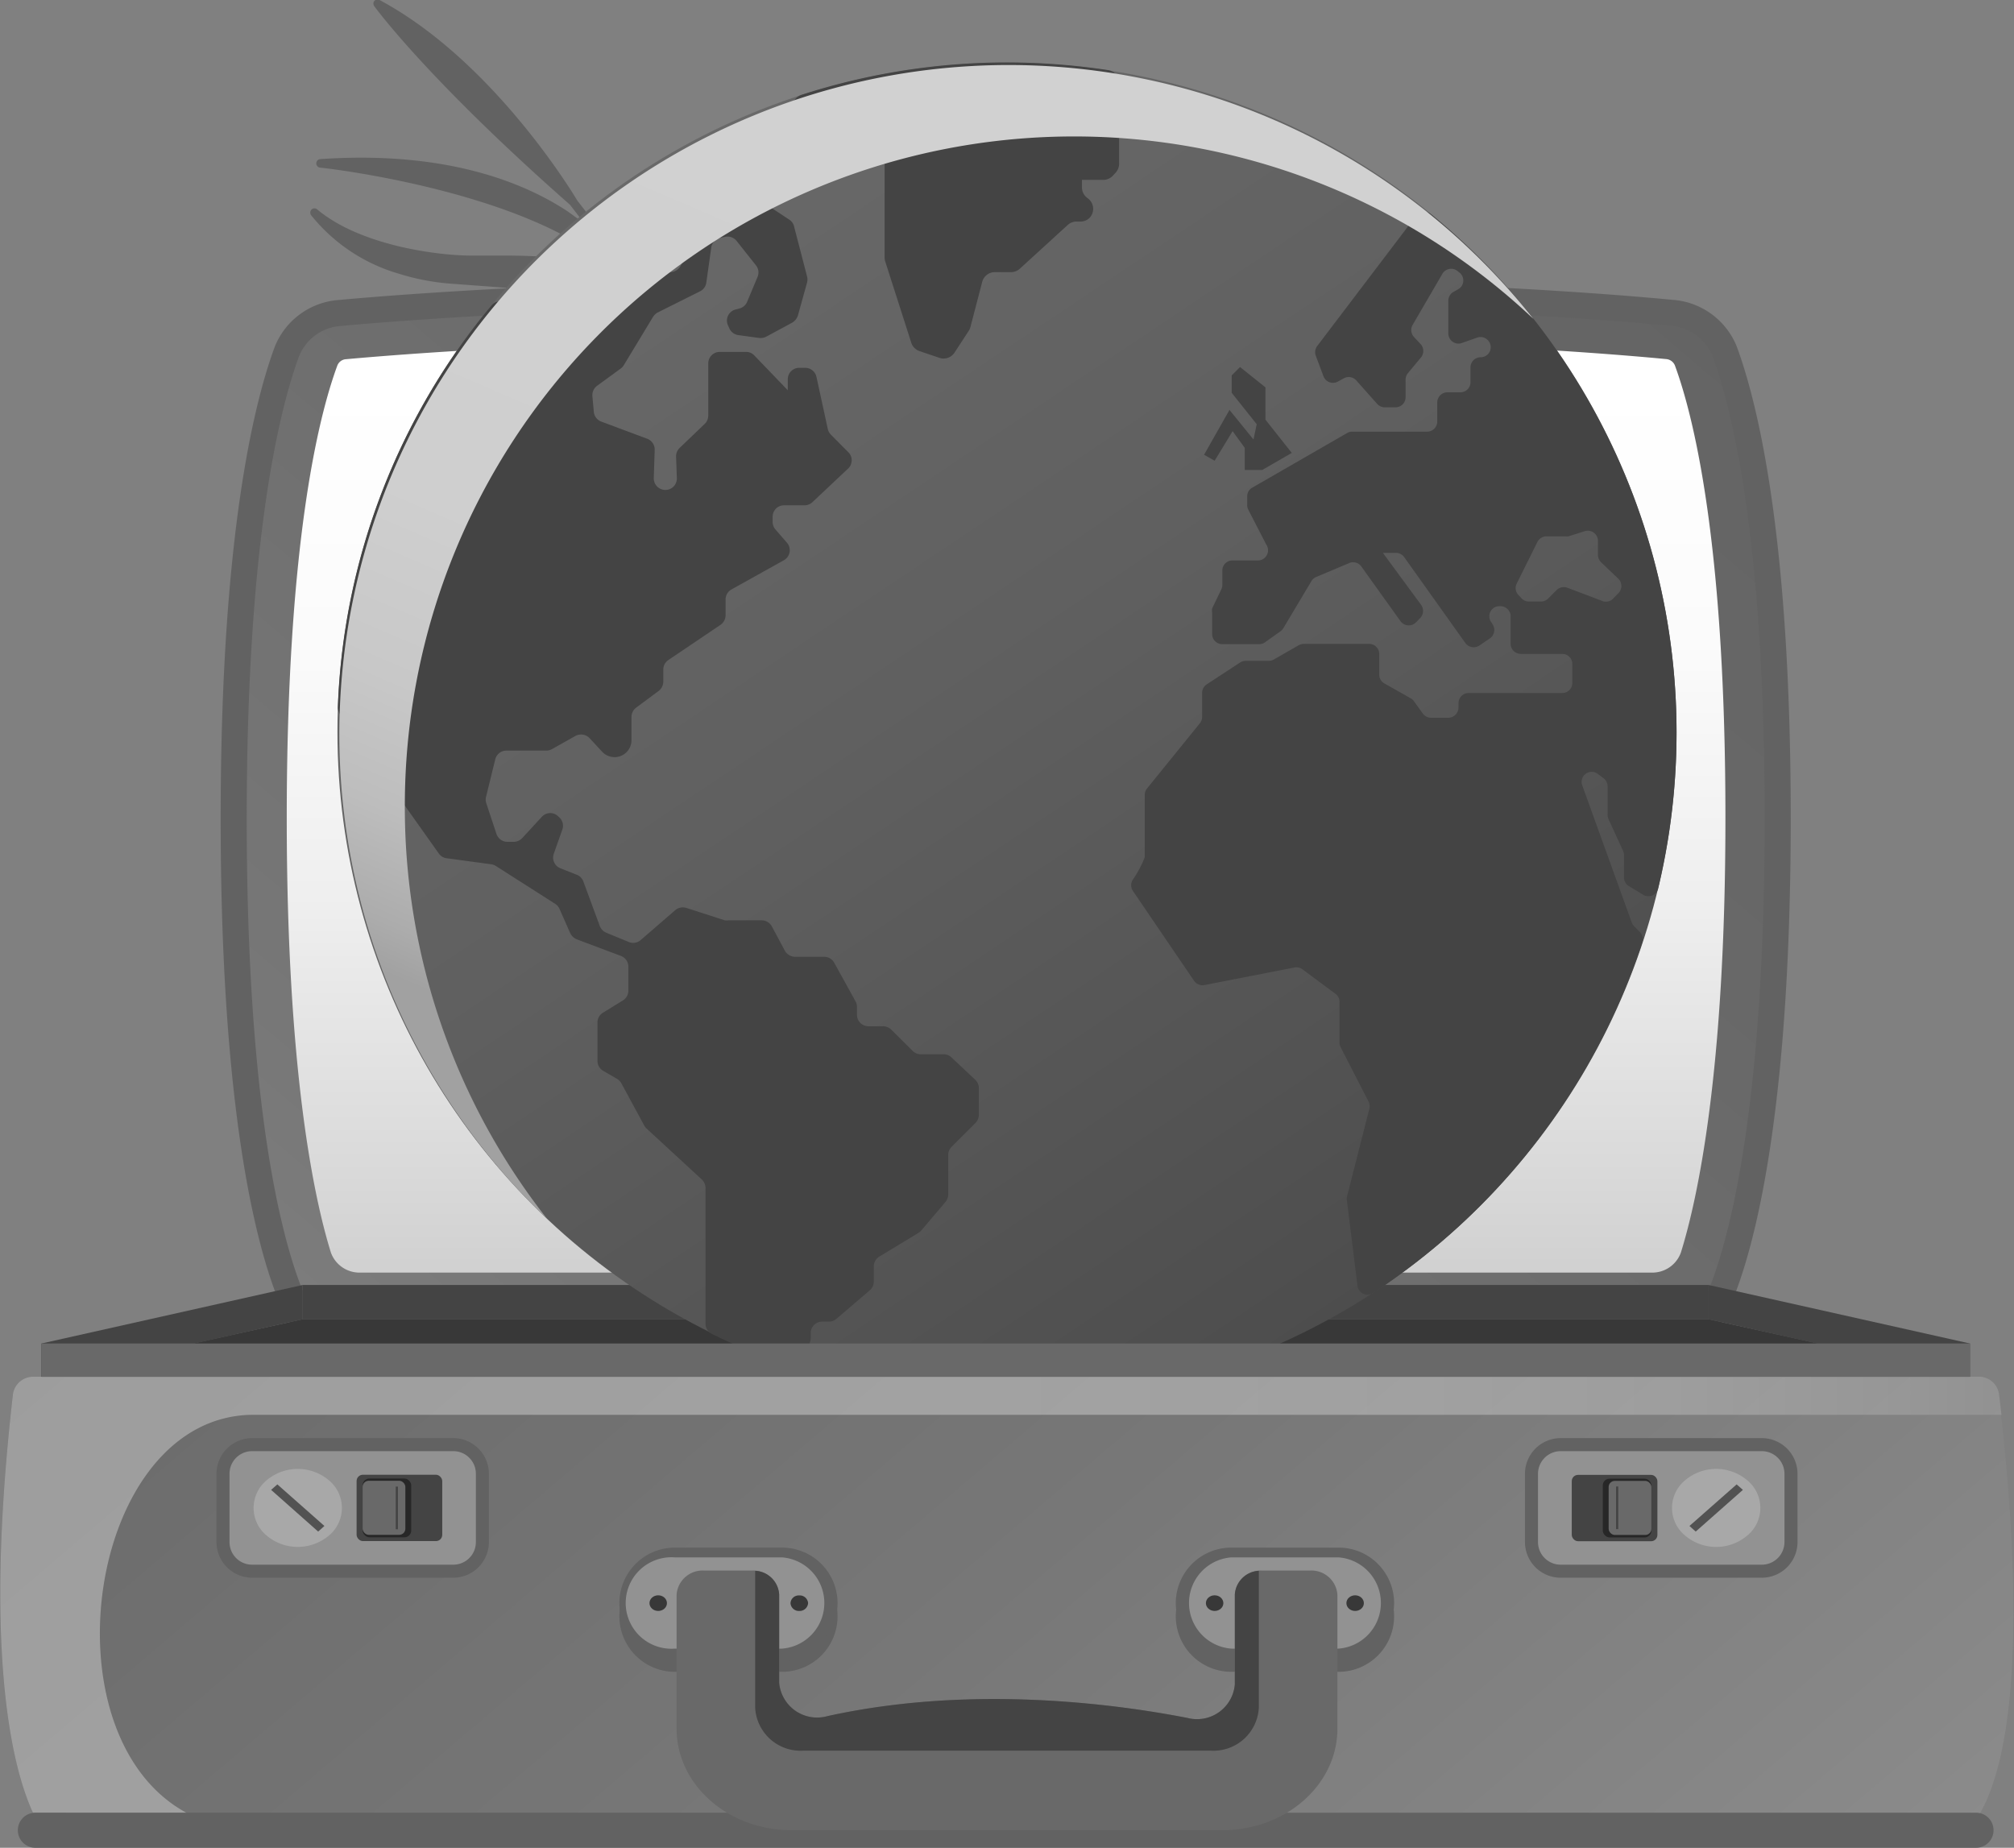 <svg xmlns="http://www.w3.org/2000/svg" xmlns:xlink="http://www.w3.org/1999/xlink" viewBox="0 0 154.52 141.77"><rect x="0" y="0" width="154.52" height="141.77" fill="#808080" stroke="none"/><defs><style>.cls-1{isolation:isolate;}.cls-2{fill:#626262;}.cls-3{stroke:#626262;stroke-miterlimit:10;stroke-width:2px;fill:url(#Gradiente_sem_nome_3);}.cls-4{fill:url(#Gradiente_sem_nome_5);}.cls-5{fill:#383838;}.cls-6{fill:#444;}.cls-7{fill:url(#Gradiente_sem_nome_4);}.cls-10,.cls-8{mix-blend-mode:overlay;}.cls-8{fill:url(#Gradiente_sem_nome_2);}.cls-9{fill:url(#Gradiente_sem_nome_3-2);}.cls-10{opacity:0.5;fill:url(#Gradiente_sem_nome_2-2);}.cls-11{fill:#929292;}.cls-12{fill:#a8a8a8;}.cls-13{fill:#525252;}.cls-14{fill:#272727;}.cls-15{fill:#696969;}</style><linearGradient id="Gradiente_sem_nome_3" x1="11.36" y1="-2.07" x2="152.76" y2="163.89" gradientTransform="matrix(-1, 0, 0, 1, 144.11, 0)" gradientUnits="userSpaceOnUse"><stop offset="0" stop-color="#626262"/><stop offset="0.27" stop-color="#686868"/><stop offset="0.61" stop-color="#777"/><stop offset="0.99" stop-color="#929292"/><stop offset="1" stop-color="#929292"/></linearGradient><linearGradient id="Gradiente_sem_nome_5" x1="77.16" y1="29.46" x2="77.16" y2="97.06" gradientUnits="userSpaceOnUse"><stop offset="0" stop-color="#fff"/><stop offset="0.29" stop-color="#fbfbfb"/><stop offset="0.6" stop-color="#eee"/><stop offset="0.91" stop-color="#d8d8d8"/><stop offset="1" stop-color="#d1d1d1"/></linearGradient><linearGradient id="Gradiente_sem_nome_4" x1="48.2" y1="12.75" x2="120.36" y2="120.6" gradientUnits="userSpaceOnUse"><stop offset="0" stop-color="#696969"/><stop offset="0.35" stop-color="#606060"/><stop offset="0.92" stop-color="#484848"/><stop offset="1" stop-color="#444"/></linearGradient><linearGradient id="Gradiente_sem_nome_2" x1="79.54" y1="16.92" x2="50.87" y2="83.81" gradientUnits="userSpaceOnUse"><stop offset="0" stop-color="#d1d1d1"/><stop offset="0.52" stop-color="#cfcfcf"/><stop offset="0.71" stop-color="#c8c8c8"/><stop offset="0.84" stop-color="#bdbdbd"/><stop offset="0.95" stop-color="#acacac"/><stop offset="1" stop-color="#a1a1a1"/></linearGradient><linearGradient id="Gradiente_sem_nome_3-2" x1="-12.23" y1="17.21" x2="133.51" y2="188.27" gradientTransform="matrix(1, 0, 0, 1, 0, 0)" xlink:href="#Gradiente_sem_nome_3"/><linearGradient id="Gradiente_sem_nome_2-2" x1="0" y1="122.37" x2="153.56" y2="122.37" xlink:href="#Gradiente_sem_nome_2"/></defs><title>langage</title><g class="cls-1"><g id="Calque_2" data-name="Calque 2"><g id="OBJECTS"><path class="cls-2" d="M61.83,60.29h0a.33.33,0,0,0,.16-.39c-.1-.27-.2-.52-.32-.77,0,0,0-.08,0-.12a.32.32,0,0,0,0-.14s0-.12-.06-.25q-.45-3.31-1-6.38a.3.3,0,0,0,0-.26c-.05-.15-.1-.3-.16-.44-.61-3-1.32-5.82-2.1-8.45h0c-.94-3.17-2-6.06-3-8.69,0,0,0,0,0-.08a9.07,9.07,0,0,0-.61-1.41c-.79-1.83-1.6-3.52-2.4-5.07-.36-.72-.74-1.41-1.11-2.09a8.44,8.44,0,0,0-1.72-3c-.3-.49-.6-1-.9-1.44h0A8.74,8.74,0,0,0,47.64,20c-1.16-1.74-2.29-3.27-3.34-4.6h0C44.23,15.28,38,4.75,29.12,0a.33.33,0,0,0-.4.07.33.33,0,0,0,0,.41s4,5.54,15,15.22c.38.48.77,1,1.17,1.51-.41-.32-.86-.65-1.35-1-3.32-2.19-9.31-4.67-19-4a.33.33,0,0,0,0,.65c.18,0,16.94,1.87,23.17,8.43-2.88-1.7-6.76-1.69-10.11-1.68H36.19c-2.66,0-8.56-.78-11.85-3.54a.32.32,0,0,0-.43,0,.34.34,0,0,0-.05.43A13.41,13.41,0,0,0,30.6,21a17.76,17.76,0,0,0,4.06.77l1.62.12c6.63.49,11.86.87,14.27,4.1.38.69.76,1.39,1.13,2.12.29.57.59,1.17.88,1.78a17.18,17.18,0,0,0-3.11-2.58c-3.31-2.2-9.31-4.68-19-4a.33.33,0,0,0,0,.65c.13,0,10,1.11,17.43,4.57a37.78,37.78,0,0,0-6.16-.33H40.31c-2.67,0-8.57-.77-11.85-3.54a.35.35,0,0,0-.44,0,.32.32,0,0,0,0,.43,13.29,13.29,0,0,0,6.74,4.47l.44.13c-1.62-.07-3.35-.08-5.22,0a.32.32,0,0,0-.31.31.33.33,0,0,0,.28.34c.18,0,15.05,2.31,23.07,7.47A26.28,26.28,0,0,0,44.74,37H43.38c-2.66,0-8.57-.77-11.85-3.54a.33.33,0,0,0-.48.44,13.35,13.35,0,0,0,6.74,4.47,18.34,18.34,0,0,0,4.05.77l1.63.12c6.61.49,11.83.87,14.25,4.08.42,1.42.82,2.91,1.2,4.44a14.65,14.65,0,0,0-3-3.3c-3.33-2.75-9.92-5.92-22.43-5.4a.33.33,0,0,0,0,.65c.18,0,15.25,2.35,22.71,7.6-2.48-1-5.5-1-8.15-1H46.79c-2.45,0-7.89-.71-10.91-3.26a.33.33,0,0,0-.48.44,12.34,12.34,0,0,0,6.23,4.13,17,17,0,0,0,3.74.71l1.5.11c6,.44,10.74.8,13,3.62.27,1.39.53,2.82.76,4.3-2-3.33-7.65-8.75-23.17-8.11a.33.33,0,0,0-.31.31.32.32,0,0,0,.28.34c.16,0,14.1,2.17,20.75,7a18.8,18.8,0,0,0-6.6-.75h-1c-2.34,0-6.66-.74-9-2.68a.33.33,0,0,0-.48.44,10.17,10.17,0,0,0,5.17,3.43,14,14,0,0,0,3.1.59l1.23.09c4.76.35,8.57.63,10.5,2.73a123.41,123.41,0,0,1,.06,28.45l.66.07A124.77,124.77,0,0,0,61.83,60.29Zm-8.4-24.93A24.49,24.49,0,0,0,43,30.67c5.36.44,9.55,1.1,11.65,3.84.45,1.11.9,2.27,1.34,3.48A15.3,15.3,0,0,0,53.43,35.36Z"/><path class="cls-3" d="M131.09,101.22s5.3-7.37,5.3-38.46c0-21.42-2.51-31.58-4.08-35.83A4.74,4.74,0,0,0,128.23,24c-6.07-.58-22-1.78-49.52-1.79-29.4,0-46.28,1.22-52.6,1.8A4.73,4.73,0,0,0,22,27c-1.56,4.25-4.07,14.41-4.07,35.81,0,31.09,5.29,38.46,5.29,38.46Z"/><path class="cls-4" d="M27.65,97.64a2.33,2.33,0,0,1-2.26-1.53C24.11,92,22,82.23,22,62.76c0-21,2.43-30.78,3.88-34.71a.76.76,0,0,1,.67-.49c5.83-.53,22.54-1.78,51.77-1.78h.42c27.67,0,43.55,1.24,49.09,1.77a.79.79,0,0,1,.67.48c1.45,3.94,3.88,13.68,3.88,34.73,0,19.47-2.14,29.25-3.42,33.35a2.33,2.33,0,0,1-2.26,1.53Z"/><polygon class="cls-5" points="23.22 101.22 3.18 105.63 151.14 105.63 131.09 101.22 23.22 101.22"/><polyline class="cls-6" points="23.22 101.22 3.18 105.7 3.18 103.08 23.22 98.59"/><polyline class="cls-6" points="131.09 101.22 151.14 105.7 151.14 103.08 131.09 98.59"/><rect class="cls-6" x="23.22" y="98.59" width="107.87" height="2.63"/><circle class="cls-7" cx="77.26" cy="56.18" r="51.37"/><path class="cls-6" d="M60.37,104.73v-.79l1.22-.42a.89.89,0,0,0,.61-.84v-.39a.88.88,0,0,1,.88-.89h.51a.88.88,0,0,0,.58-.21L66.73,99a.87.87,0,0,0,.31-.67V97.17a.88.88,0,0,1,.43-.76l3-1.82a1,1,0,0,0,.22-.19l1.85-2.18a.91.91,0,0,0,.21-.57v-3A.88.88,0,0,1,73,88l1.85-1.85a.89.89,0,0,0,.25-.62V83.49a.88.88,0,0,0-.28-.65L73,81.13a.85.85,0,0,0-.6-.24H70.64a.89.89,0,0,1-.63-.27L68.38,79a.9.9,0,0,0-.64-.26H66.63a.88.88,0,0,1-.88-.89v-.6a.88.88,0,0,0-.12-.44L64,73.86a.88.88,0,0,0-.77-.45H61a.91.91,0,0,1-.78-.46l-1-1.87a.9.9,0,0,0-.78-.47H55.88a.86.86,0,0,1-.28,0l-2.94-.95a.9.9,0,0,0-.85.17l-2.66,2.3a.88.88,0,0,1-.92.14l-1.72-.71A.91.91,0,0,1,46,71l-1.24-3.36a.86.86,0,0,0-.5-.52L43,66.62a.88.88,0,0,1-.51-1.12l.65-1.84a.87.87,0,0,0-.2-.92l-.09-.08a.87.87,0,0,0-1.27,0L40.07,64.3a.92.92,0,0,1-.66.29h-.48a.89.89,0,0,1-.84-.61L37.3,61.6a.94.94,0,0,1,0-.5L38,58.25a.88.88,0,0,1,.85-.66h3.06a.89.89,0,0,0,.45-.12l1.78-1a.9.9,0,0,1,1.08.15l1,1.08a1.3,1.3,0,0,0,2.23-.91V55a.89.89,0,0,1,.35-.7L50.55,53a.91.91,0,0,0,.34-.7v-.93a.89.89,0,0,1,.39-.73l4-2.7a.91.91,0,0,0,.39-.74V46a.88.88,0,0,1,.46-.78l4-2.23a.88.88,0,0,0,.24-1.36l-.87-1a.9.9,0,0,1-.22-.59v-.39a.87.87,0,0,1,.88-.88h1.57a.89.89,0,0,0,.6-.24l2.74-2.58a.87.87,0,0,0,0-1.27l-1.32-1.33a.91.91,0,0,1-.24-.44l-.87-4a.89.89,0,0,0-.87-.69h-.44a.88.88,0,0,0-.89.88v.84l-2.54-2.64A.87.87,0,0,0,57.3,27H55.22a.88.88,0,0,0-.88.89v4a.88.88,0,0,1-.28.64l-1.91,1.83a.91.91,0,0,0-.28.67l.06,1.65a.88.88,0,0,1-.93.91h0a.89.89,0,0,1-.84-.91l.07-2.16a.89.89,0,0,0-.58-.86l-3.51-1.31a.89.89,0,0,1-.58-.74l-.11-1.21a.9.9,0,0,1,.36-.8l1.81-1.32a.85.85,0,0,0,.24-.26l2.25-3.72a1,1,0,0,1,.36-.33l3.24-1.62a.87.87,0,0,0,.48-.66l.38-2.7a.88.88,0,0,1,.69-.74l.37-.08a.89.89,0,0,1,.88.31L58,20.36a.87.87,0,0,1,.12.89l-.8,1.91a.86.86,0,0,1-.6.51l-.26.07A.88.88,0,0,0,55.87,25l.09.2a.89.89,0,0,0,.68.51l1.61.22a.93.93,0,0,0,.54-.1l2-1.08a1,1,0,0,0,.43-.55l.7-2.52a.94.94,0,0,0,0-.47l-1-3.85a.83.83,0,0,0-.37-.51l-3.18-2.1a1,1,0,0,0-.66-.13l-4.36.88a.89.89,0,0,0-.71.8l-.11,1.51a.89.89,0,0,0,.89.94h.77l-1,1.69a.92.92,0,0,1-.62.43c-1.51.25-7.11,1.19-13.33,2.26a.86.86,0,0,0-.54.31,51.1,51.1,0,0,0-11.78,30.8.91.91,0,0,0,.16.55l7.59,10.7a.86.86,0,0,0,.6.36l3.41.46a.92.92,0,0,1,.36.13l4.56,2.91a.89.89,0,0,1,.33.39l.82,1.86a1,1,0,0,0,.5.47l3.38,1.27a.88.88,0,0,1,.58.82V76a.89.89,0,0,1-.42.76l-1.53.94a.88.88,0,0,0-.42.75v2.95a.88.88,0,0,0,.44.76l1.07.62a.86.86,0,0,1,.33.35l1.75,3.23a.84.84,0,0,0,.18.23l4.24,3.91a.9.9,0,0,1,.28.65v10.4a.88.88,0,0,0,.5.8A47.7,47.7,0,0,0,60.37,104.73Z"/><path class="cls-6" d="M126.07,68.65a.77.77,0,0,0,1.15-.48,51.41,51.41,0,0,0-17.45-51.75.79.79,0,0,0-1.12.13l-7.59,10a.78.78,0,0,0-.11.74l.59,1.58a.78.78,0,0,0,1.1.41l.47-.26a.78.78,0,0,1,.94.16L105.67,31a.79.79,0,0,0,.58.25h.82a.77.77,0,0,0,.77-.78V29.12a.8.8,0,0,1,.18-.49l1-1.2a.79.79,0,0,0,0-1l-.54-.58a.79.79,0,0,1-.1-.92L110.67,21a.78.78,0,0,1,1.15-.21l.15.12a.77.77,0,0,1-.11,1.29l-.33.19a.76.76,0,0,0-.41.68v2.53a.78.78,0,0,0,1,.73l1.22-.43a.78.78,0,0,1,.84.23l0,0a.77.77,0,0,1-.58,1.28h0a.78.78,0,0,0-.78.78v1.14a.77.77,0,0,1-.77.77h-1a.78.78,0,0,0-.78.78v1.46a.78.78,0,0,1-.78.78h-5.74a.78.78,0,0,0-.39.1l-7.29,4.2a.75.75,0,0,0-.38.67v.65a.73.73,0,0,0,.08.36l1.38,2.68A.78.78,0,0,1,96.56,43h-2a.77.77,0,0,0-.78.77v1.12a.72.72,0,0,1-.06.29L93,46.68A.94.94,0,0,0,93,47v1.64a.77.77,0,0,0,.77.78h2.85a.74.74,0,0,0,.45-.15l1.18-.84a.77.77,0,0,0,.21-.23l2.16-3.62a.73.73,0,0,1,.36-.31l2.54-1.07a.77.77,0,0,1,.93.27l3,4.19a.78.78,0,0,0,1.18.1l.33-.34a.79.79,0,0,0,.08-1l-2.94-4h1a.77.77,0,0,1,.63.32l4.7,6.6a.79.79,0,0,0,1.07.19l.81-.55a.79.79,0,0,0,.22-1.06l-.14-.22a.77.77,0,0,1,.66-1.19h.07a.78.78,0,0,1,.78.77v2.11a.78.78,0,0,0,.77.78h3.19a.77.77,0,0,1,.77.78V52.4a.76.76,0,0,1-.77.77h-7.19a.78.78,0,0,0-.77.78v.34a.79.79,0,0,1-.78.78c-.42,0-.94,0-1.28,0a.8.8,0,0,1-.66-.3l-.72-1a.78.78,0,0,0-.24-.2l-2-1.13a.76.76,0,0,1-.4-.68V50.18a.78.78,0,0,0-.78-.78h-5a.87.87,0,0,0-.39.1l-1.9,1.09a.77.77,0,0,1-.39.11H95.59a.82.82,0,0,0-.43.12l-2.58,1.69a.78.78,0,0,0-.35.65V55a.81.81,0,0,1-.17.49L88,60.5a.77.77,0,0,0-.17.49v4.78a8.33,8.33,0,0,1-.92,1.73.77.77,0,0,0,0,.84l4.7,6.91a.78.78,0,0,0,.79.33l6.92-1.35a.79.79,0,0,1,.61.14l2.53,1.88a.74.74,0,0,1,.31.62V80a.73.73,0,0,0,.09.35L105,84.52a.8.8,0,0,1,.06.55l-1.72,6.76a.7.7,0,0,0,0,.29l.81,6.53a.78.78,0,0,0,1.2.56A51.5,51.5,0,0,0,126,72.31a.77.77,0,0,0-.19-.8l-.44-.45a.68.68,0,0,1-.18-.29l-3.79-10.5a.77.77,0,0,1,1.2-.88l.44.33a.79.79,0,0,1,.3.62v2.19a.88.88,0,0,0,.07.32l1.12,2.44a.88.88,0,0,1,.07.33v1.75A.76.76,0,0,0,125,68ZM122.91,46.1l-2.64-1a.79.79,0,0,0-.84.17l-.65.65a.75.75,0,0,1-.55.23h-.93a.76.76,0,0,1-.57-.25l-.24-.26a.76.76,0,0,1-.12-.87l1.59-3.2a.78.78,0,0,1,.7-.42h1.44a1,1,0,0,0,.24,0l1.26-.4a.78.78,0,0,1,1,.74v1.09a.8.8,0,0,0,.24.56l1.33,1.27a.78.78,0,0,1,0,1.1l-.46.47A.76.76,0,0,1,122.91,46.1Z"/><polygon class="cls-6" points="96.84 36.06 99.11 34.75 97.09 32.2 97.09 29.72 95.14 28.16 94.5 28.8 94.5 30.14 96.42 32.55 96.17 33.72 94.33 31.45 92.38 34.89 93.19 35.35 94.57 33.08 95.5 34.36 95.5 36.06 96.84 36.06"/><path class="cls-6" d="M82.59,17h.3a1,1,0,0,0,.68-.26h0a1,1,0,0,0-.08-1.5l-.09-.07a1,1,0,0,1-.39-.78V13.8h1.65a1,1,0,0,0,.74-.34l.22-.24a1,1,0,0,0,.24-.65V6.38a1,1,0,0,0-.83-1,52.61,52.61,0,0,0-7.79-.59A51.37,51.37,0,0,0,61.48,7.28a1,1,0,0,0-.68.94v.72a1,1,0,0,0,.23.63l.73.88a1,1,0,0,0,1.08.29l2-.69a.87.87,0,0,1,.32-.06h.73a1,1,0,0,1,.84.47l1,1.65a1.07,1.07,0,0,1,.14.52v7.13a1.12,1.12,0,0,0,.05.31l2,6.24a1,1,0,0,0,.63.63l1.54.52a1,1,0,0,0,1.14-.4l1.11-1.7a.93.93,0,0,0,.12-.29l.9-3.45a1,1,0,0,1,1-.74h1.22a1,1,0,0,0,.66-.26l3.68-3.36A1,1,0,0,1,82.59,17Z"/><path class="cls-8" d="M31.06,61.84a51.35,51.35,0,0,1,86.59-37.37A51.35,51.35,0,1,0,42,93.55,51.1,51.1,0,0,1,31.06,61.84Z"/><path class="cls-9" d="M151,140.42c5.48-6.21,3-28,2.33-33.53a1.55,1.55,0,0,0-1.6-1.26H2.58A1.56,1.56,0,0,0,1,106.92c-3.15,27.28,2.31,33.5,2.31,33.5Z"/><path class="cls-10" d="M1,106.92c-2.38,20.64.16,29.22,1.54,32.18H14.33c-11.15-6-7.55-30.55,5.13-30.55h134.1c-.07-.65-.14-1.21-.2-1.66a1.55,1.55,0,0,0-1.6-1.26H2.58A1.56,1.56,0,0,0,1,106.92Z"/><path class="cls-2" d="M151.61,141.77H2.71a1.34,1.34,0,0,1-1.34-1.35h0a1.34,1.34,0,0,1,1.34-1.34h148.9a1.34,1.34,0,0,1,1.34,1.34h0A1.34,1.34,0,0,1,151.61,141.77Z"/><rect class="cls-11" x="17.11" y="110.84" width="19.91" height="9.71" rx="2.24" ry="2.24"/><path class="cls-2" d="M34.77,111.34a1.73,1.73,0,0,1,1.74,1.74v5.23a1.73,1.73,0,0,1-1.74,1.74H19.35a1.73,1.73,0,0,1-1.74-1.74v-5.23a1.73,1.73,0,0,1,1.74-1.74H34.77m0-1H19.35a2.74,2.74,0,0,0-2.74,2.74v5.23a2.74,2.74,0,0,0,2.74,2.74H34.77a2.74,2.74,0,0,0,2.74-2.74v-5.23a2.74,2.74,0,0,0-2.74-2.74Z"/><path class="cls-12" d="M25.24,113.58a2.75,2.75,0,0,1,0,4.23,3.71,3.71,0,0,1-4.79,0,2.75,2.75,0,0,1,0-4.23A3.71,3.71,0,0,1,25.24,113.58Z"/><polygon class="cls-13" points="24.89 117.08 24.41 117.51 20.8 114.31 21.28 113.89 24.89 117.08"/><rect class="cls-6" x="27.36" y="113.15" width="6.57" height="5.09" rx="0.48" ry="0.48"/><rect class="cls-14" x="27.82" y="113.44" width="3.73" height="4.51" rx="0.52" ry="0.52"/><rect class="cls-15" x="27.82" y="113.61" width="3.28" height="4.15" rx="0.47" ry="0.47"/><rect class="cls-6" x="30.36" y="114.06" width="0.17" height="3.27"/><rect class="cls-11" x="117.5" y="110.84" width="19.91" height="9.71" rx="2.24" ry="2.24"/><path class="cls-2" d="M135.17,111.34a1.74,1.74,0,0,1,1.74,1.74v5.23a1.74,1.74,0,0,1-1.74,1.74H119.74a1.74,1.74,0,0,1-1.74-1.74v-5.23a1.74,1.74,0,0,1,1.74-1.74h15.43m0-1H119.74a2.74,2.74,0,0,0-2.74,2.74v5.23a2.74,2.74,0,0,0,2.74,2.74h15.43a2.74,2.74,0,0,0,2.74-2.74v-5.23a2.74,2.74,0,0,0-2.74-2.74Z"/><path class="cls-12" d="M129.28,113.58a2.74,2.74,0,0,0,0,4.23,3.69,3.69,0,0,0,4.78,0,2.74,2.74,0,0,0,0-4.23A3.69,3.69,0,0,0,129.28,113.58Z"/><polygon class="cls-13" points="129.62 117.08 130.1 117.51 133.72 114.31 133.24 113.89 129.62 117.08"/><rect class="cls-6" x="120.59" y="113.15" width="6.57" height="5.09" rx="0.48" ry="0.48" transform="translate(247.75 231.4) rotate(180)"/><rect class="cls-14" x="122.97" y="113.44" width="3.73" height="4.51" rx="0.52" ry="0.52" transform="translate(249.67 231.4) rotate(180)"/><rect class="cls-15" x="123.42" y="113.61" width="3.28" height="4.15" rx="0.47" ry="0.47" transform="translate(250.12 231.38) rotate(180)"/><rect class="cls-6" x="123.98" y="114.06" width="0.17" height="3.27" transform="translate(248.14 231.38) rotate(180)"/><path class="cls-2" d="M51.78,127.89a3.89,3.89,0,1,1,0-7.77H60a3.89,3.89,0,0,1,0,7.77Z"/><path class="cls-2" d="M60,120.5a3.51,3.51,0,0,1,0,7H51.78a3.51,3.51,0,1,1,0-7H60m0-.75H51.78a4.26,4.26,0,1,0,0,8.52H60a4.26,4.26,0,0,0,0-8.52Z"/><path class="cls-11" d="M51.78,126.89a3.89,3.89,0,1,1,0-7.77H60a3.89,3.89,0,0,1,0,7.77Z"/><path class="cls-2" d="M60,119.49a3.51,3.51,0,0,1,0,7H51.78a3.51,3.51,0,1,1,0-7H60m0-.75H51.78a4.26,4.26,0,1,0,0,8.52H60a4.26,4.26,0,0,0,0-8.52Z"/><ellipse class="cls-5" cx="50.5" cy="123" rx="0.67" ry="0.6"/><path class="cls-5" d="M62,123a.65.65,0,0,1-.68.6.64.64,0,0,1-.67-.6.63.63,0,0,1,.67-.59A.64.64,0,0,1,62,123Z"/><path class="cls-2" d="M94.47,127.89a3.89,3.89,0,1,1,0-7.77h8.23a3.89,3.89,0,0,1,0,7.77Z"/><path class="cls-2" d="M102.7,120.5a3.51,3.51,0,0,1,0,7H94.47a3.51,3.51,0,0,1,0-7h8.23m0-.75H94.47a4.26,4.26,0,0,0,0,8.52h8.23a4.26,4.26,0,0,0,0-8.52Z"/><path class="cls-11" d="M94.47,126.89a3.89,3.89,0,1,1,0-7.77h8.23a3.89,3.89,0,0,1,0,7.77Z"/><path class="cls-2" d="M102.7,119.49a3.51,3.51,0,0,1,0,7H94.47a3.51,3.51,0,0,1,0-7h8.23m0-.75H94.47a4.26,4.26,0,0,0,0,8.52h8.23a4.26,4.26,0,0,0,0-8.52Z"/><ellipse class="cls-5" cx="93.19" cy="123" rx="0.67" ry="0.6"/><ellipse class="cls-5" cx="103.97" cy="123" rx="0.67" ry="0.6"/><path class="cls-15" d="M94.74,122.34v6.89a2.91,2.91,0,0,1-3.63,2.58c-5.54-1.08-16.61-2.57-27.63-.14a2.92,2.92,0,0,1-3.7-2.57v-6.76a2,2,0,0,0-2.09-1.84H54a2,2,0,0,0-2.09,1.84v10.29c0,4.3,3.94,7.79,8.81,7.79H93.79c4.87,0,8.82-3.49,8.82-7.79V122.34a2,2,0,0,0-2.09-1.84H96.83A2,2,0,0,0,94.74,122.34Z"/><path class="cls-6" d="M96.58,120.52a1.94,1.94,0,0,0-1.84,1.82v6.89a2.91,2.91,0,0,1-3.63,2.58c-5.54-1.08-16.61-2.57-27.63-.14a2.92,2.92,0,0,1-3.7-2.57v-6.76a1.93,1.93,0,0,0-1.84-1.82v10.54a3.49,3.49,0,0,0,3.69,3.26H92.89a3.49,3.49,0,0,0,3.69-3.26Z"/><rect class="cls-15" x="3.18" y="103.08" width="147.96" height="2.56"/></g></g></g></svg>